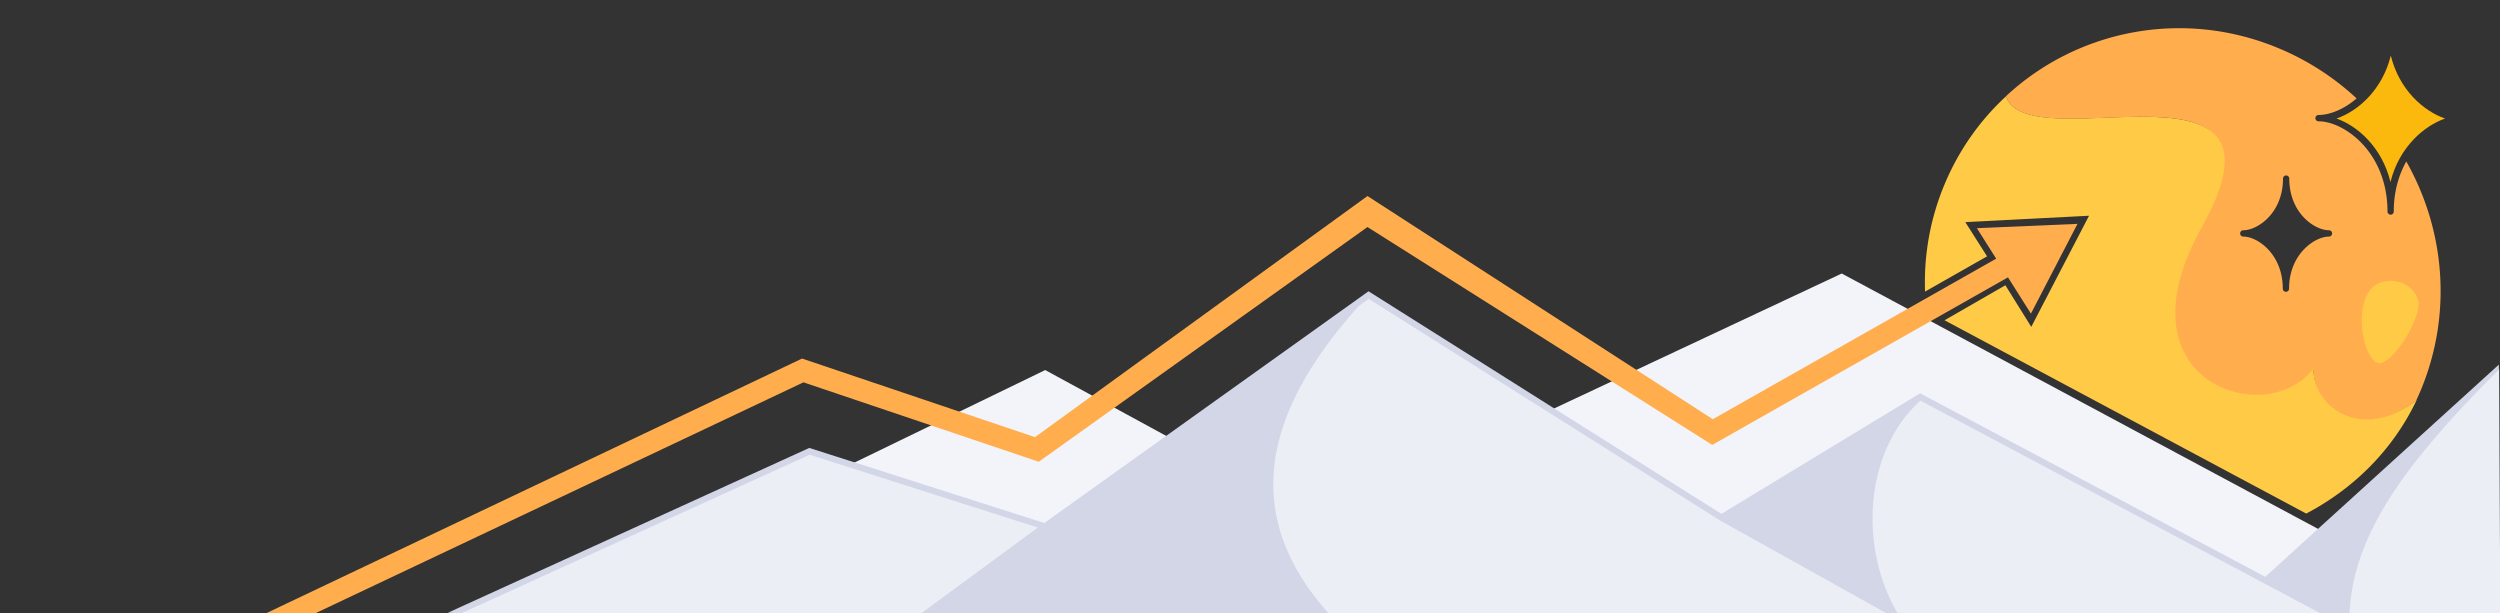 <svg width="791" height="194" fill="none" xmlns="http://www.w3.org/2000/svg"><rect width="100%" height="100%" fill="#333333" stroke="none"/><path fill-rule="evenodd" clip-rule="evenodd" d="M721.713 15.58a82.952 82.952 0 0 1 23.912 15.561c-4.041 3.49-8.57 5.245-12.037 5.245a.997.997 0 0 0-.995.998c0 .552.445.999.995.999 3.996 0 9.45 2.392 13.93 7.217 4.449 4.793 7.882 11.936 7.882 21.323 0 .552.445.999.995.999a.996.996 0 0 0 .994-.999c0-6.297 1.57-11.585 3.964-15.832 12.127 21.421 14.683 47.915 4.671 72.158-.488 1.181-1 2.344-1.537 3.489-18.068 13.754-32.811 1.906-32.472-9.791-14.592 19.634-63.492 4.55-35.824-45.105 20.347-36.516-5.609-35.516-29.886-34.58-14.736.569-28.854 1.113-31.622-6.771v-.05c22.615-21.059 56.442-27.968 87.03-14.86Zm2.615 40.929a.997.997 0 0 0-.995-.999.996.996 0 0 0-.994.999c0 10.912-8.028 16.347-12.563 16.347a.997.997 0 0 0-.995.998c0 .552.445 1 .995 1 2.224 0 5.349 1.345 7.943 4.139 2.564 2.761 4.554 6.888 4.554 12.336 0 .551.445.998.995.998a.996.996 0 0 0 .994-.998c0-5.443 2.02-9.569 4.616-12.332 2.627-2.796 5.786-4.144 8.013-4.144.55 0 .995-.447.995-.999a.997.997 0 0 0-.995-.998c-4.535 0-12.563-5.434-12.563-16.347Z" fill="#FFAD4D"/><path d="M609.035 89.627c-.001.972.015 1.943.049 2.912l.006-.004a80.446 80.446 0 0 1-.055-2.907Z" fill="#FFAD4D"/><path d="M764.624 126.587c-18.085 13.736-32.948 1.626-32.609-10.026-14.592 19.545-63.024 4.72-35.356-44.712 20.347-36.353-6.077-35.547-30.354-34.615-14.736.565-28.854 1.107-31.622-6.742-8.18 7.558-14.893 16.95-19.455 27.901a80.158 80.158 0 0 0-6.138 33.866l19.615-11.153-6.875-10.826 39.143-2.02-18.278 35.157-8.191-13.16-19.244 11.07 114.44 61.165c14.778-7.783 27.278-19.865 34.924-35.905Z" fill="#FFCB47"/><path d="M753.344 114.868c4.988-1.268 13-15.193 11.776-19.744-1.225-4.551-6.261-7.213-11.248-5.945-11.074 2.815-6.146 27.118-.528 25.689Z" fill="#FFCB47"/><path d="m167.227 194.54 614.89-1.093L582.722 86.54l-163.686 76.791-47.008-24.785-.427.792-40.898-22.253-68.976 33.451-.319-.664-94.181 44.668Z" fill="#F3F4FA"/><path d="m256.283 143.236 74.36 23.483L430.94 95.414l1.794-1.312 112.655 70.455 62.282-38.942 108.456 57.866s40.391-33.766 74.589-66.816l.38 77.437H143.371l112.912-50.866Z" fill="#ECEEF5"/><path d="M544.649 162.584 433.001 92.161l-102.58 73.312-74.358-23.75-114.395 52.168 4.334.124 110.184-50.151 72.202 23.062-37.087 27.235H420.45c-26.994-30.087-22.182-62.055 9.371-97.27l3.249-2.323 111.063 70.055 52.955 29.527h3.363c-12.102-20.414-11.007-50.851 7.143-67.41l126.669 67.347h9.133c1.053-24.23 16.561-46.612 47.24-77.137v-1.586L716.729 182.5 607.53 124.44l-62.881 38.144Z" fill="#D2D6E7"/><path d="M541.924 132.641 432.668 62.023l-105.199 76.29-73.699-24.87-169.551 80.58h15.597l154.393-73.049 74.452 25.124 104.007-74.262 109.085 68.936 93.572-53.02 7.261 11.483 14.735-28.406-31.831 1.37 6.095 9.64-89.661 50.802Z" fill="#FFAD4D"/><path d="M739.266 37.505c6.868-2.364 14.523-9.122 17.182-19.914 2.658 10.787 10.307 17.544 17.174 19.911-3.35 1.171-6.878 3.39-9.918 6.57-3.253 3.401-5.975 7.928-7.357 13.519-1.362-5.588-4.045-10.113-7.26-13.516-3.002-3.178-6.493-5.397-9.821-6.57Z" fill="#FBB80D"/></svg>